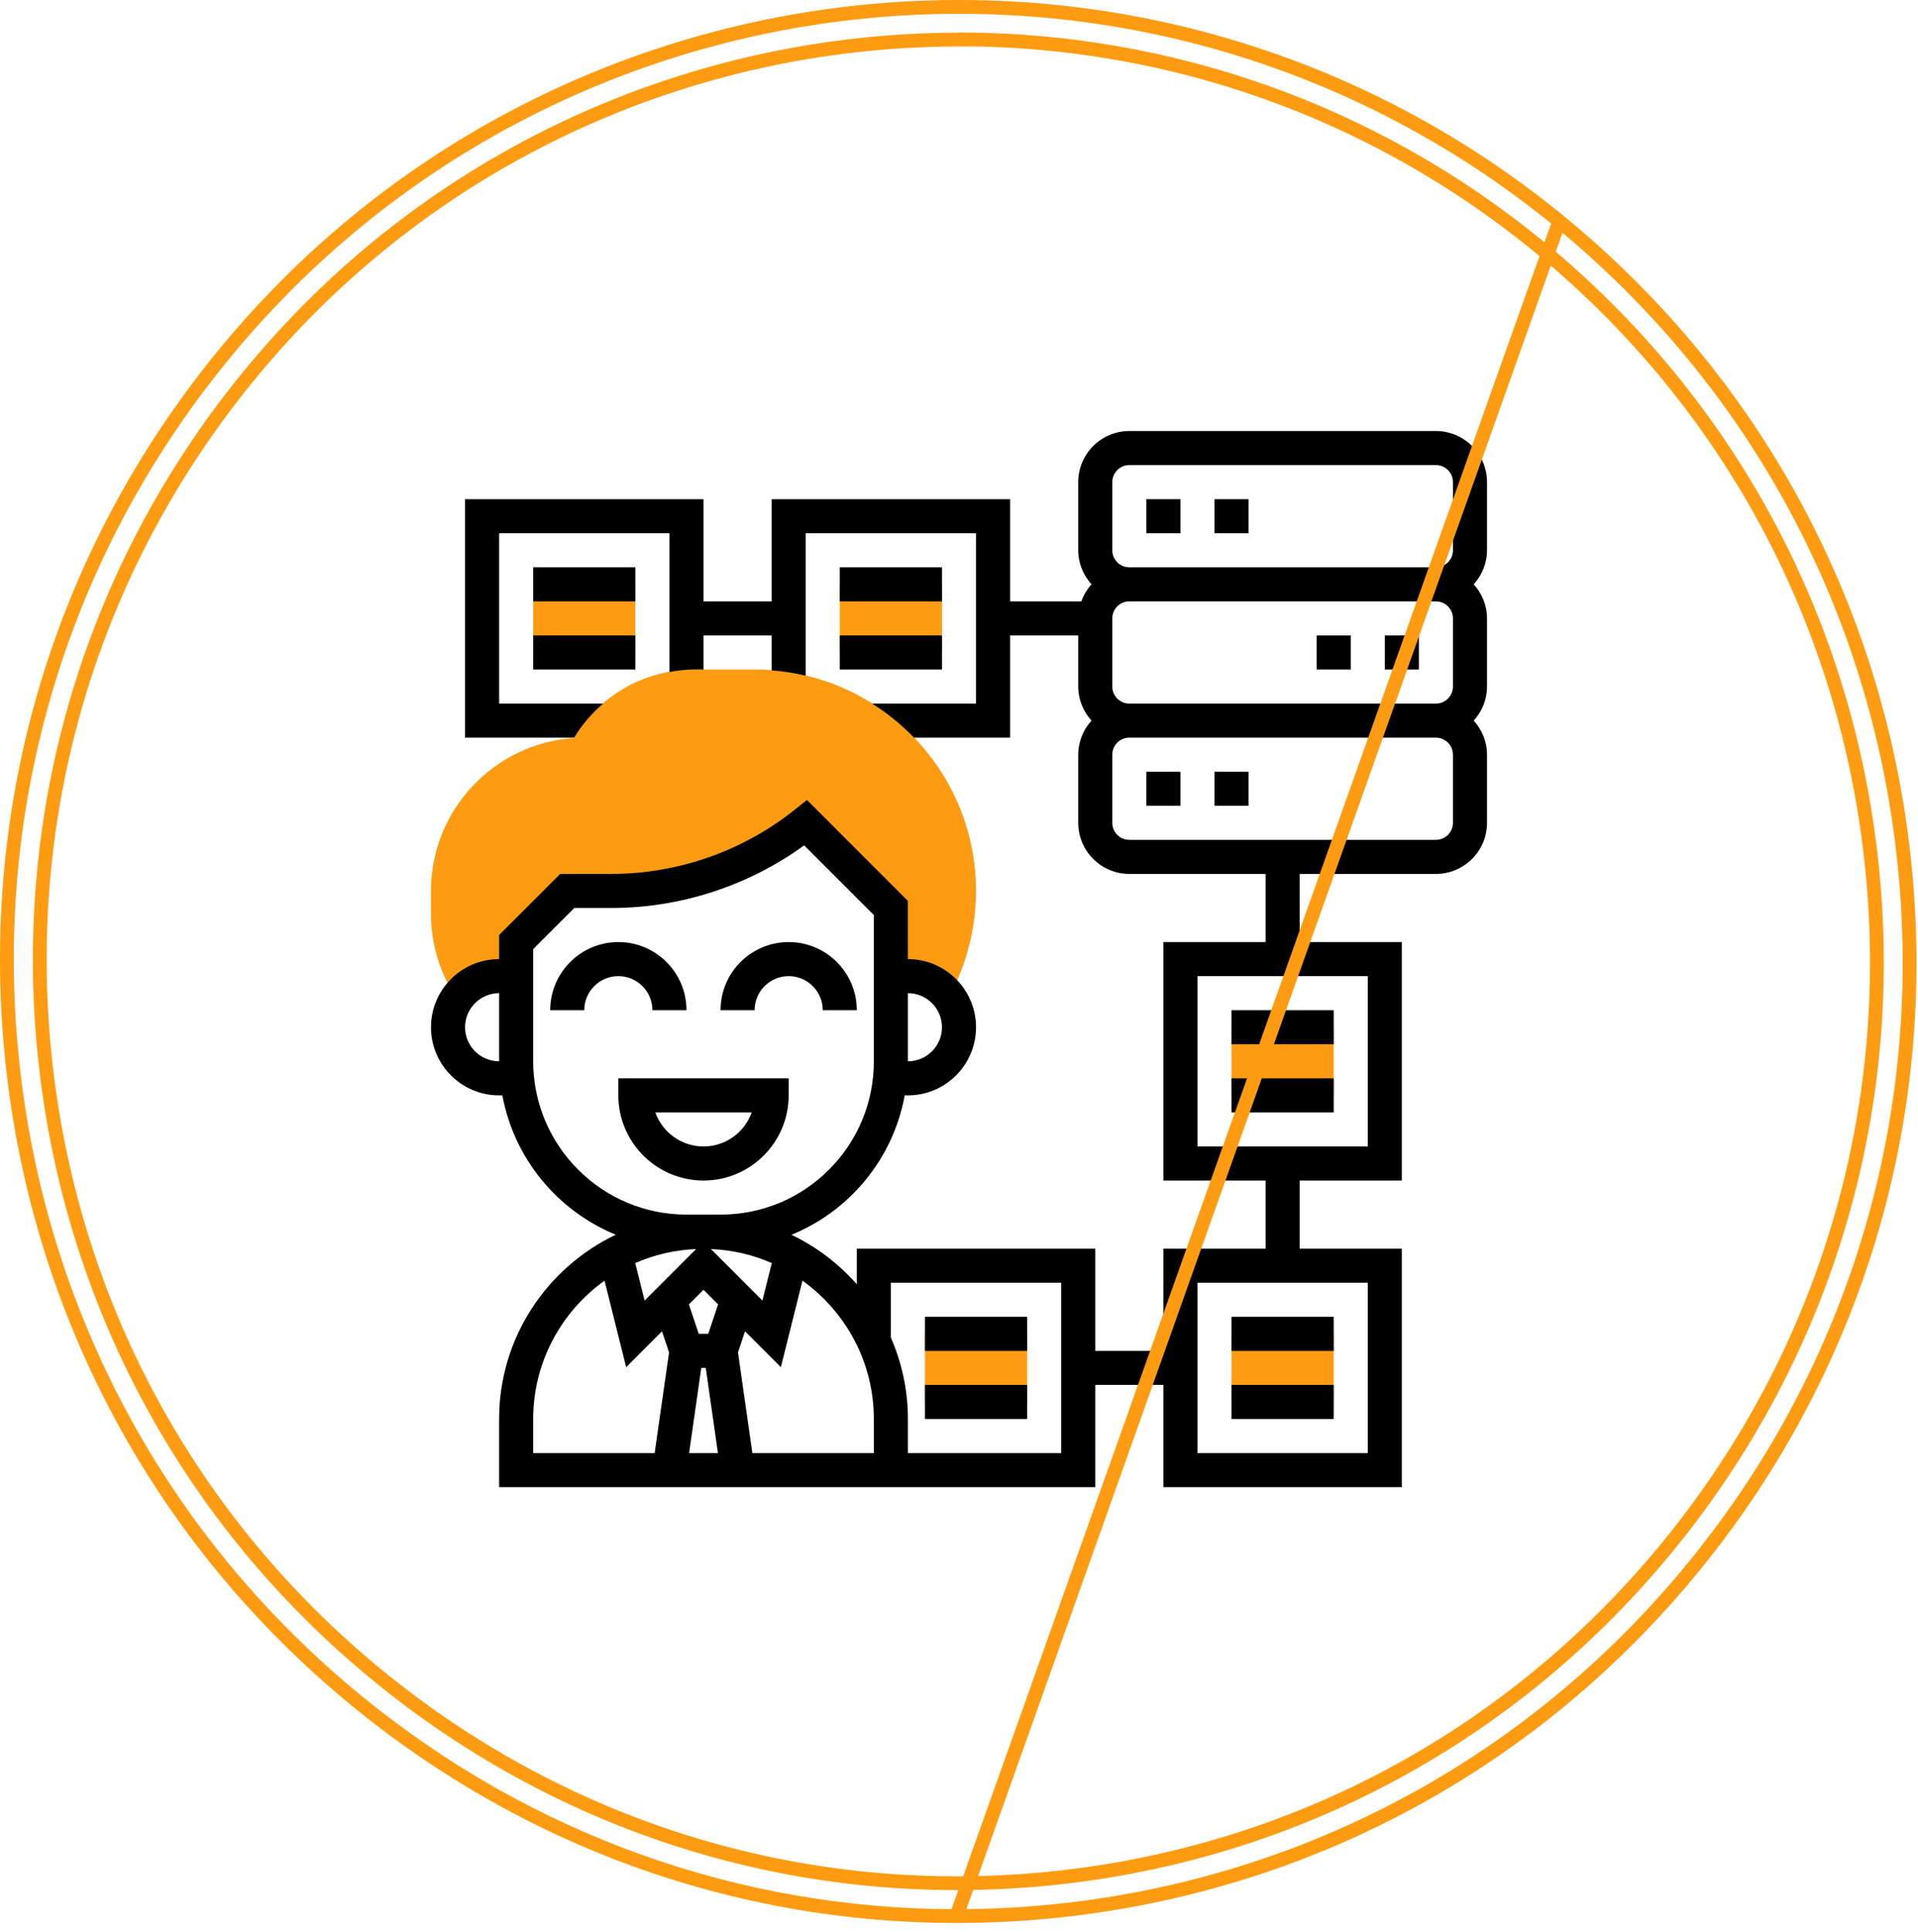 <svg width="139" height="140" viewBox="0 0 139 140" fill="none" xmlns="http://www.w3.org/2000/svg">
<path d="M89.25 96.656H96.656V101.594H89.25V96.656Z" fill="#FD9C12"/>
<path d="M89.25 74.438H96.656V79.375H89.25V74.438Z" fill="#FD9C12"/>
<path d="M60.859 42.344H68.266V47.281H60.859V42.344Z" fill="#FD9C12"/>
<path d="M38.641 42.344H46.047V47.281H38.641V42.344Z" fill="#FD9C12"/>
<path d="M67.031 96.656H74.438V101.594H67.031V96.656Z" fill="#FD9C12"/>
<path d="M54.688 48.516H50.333C46.709 48.516 43.426 50.399 41.599 53.478C35.819 53.863 31.234 58.687 31.234 64.562V66.208C31.234 68.309 31.826 70.358 32.948 72.134L33.098 72.372C33.762 71.385 34.892 70.734 36.172 70.734H37.406V68.266L41.109 64.562H44.315C49.431 64.562 54.395 62.821 58.388 59.623L64.56 65.794L64.561 70.734H65.797C67.023 70.734 68.102 71.337 68.775 72.255L68.947 71.923C70.116 69.657 70.734 67.112 70.734 64.562C70.734 55.715 63.535 48.516 54.688 48.516Z" fill="#FD9C12"/>
<path d="M107.766 34.938C107.766 32.896 106.104 31.234 104.062 31.234H81.844C79.802 31.234 78.141 32.896 78.141 34.938V39.875C78.141 40.827 78.512 41.687 79.103 42.344C78.781 42.7 78.532 43.117 78.368 43.578H73.203V36.172H55.922V43.578H50.984V36.172H33.703V53.453H41.615C42.182 52.504 42.899 51.684 43.711 50.984H36.172V38.641H48.516V48.696C49.109 48.59 49.713 48.516 50.333 48.516H50.984V46.047H55.922V48.579C56.765 48.643 57.588 48.774 58.391 48.965V38.641H70.734V50.984H63.2C64.312 51.684 65.333 52.51 66.24 53.453H73.203V46.047H78.141V49.75C78.141 50.702 78.512 51.562 79.103 52.219C78.511 52.875 78.141 53.736 78.141 54.688V59.625C78.141 61.667 79.802 63.328 81.844 63.328H91.719V68.266H84.312V85.547H91.719V90.484H84.312V97.891H79.375V90.484H62.094V93.063C60.779 91.569 59.172 90.347 57.36 89.478C59.009 88.804 60.524 87.805 61.821 86.507C63.792 84.535 65.075 82.061 65.566 79.375H65.797C68.52 79.375 70.734 77.16 70.734 74.438C70.734 71.715 68.52 69.5 65.797 69.5L65.794 65.283L58.48 57.968L57.617 58.66C53.857 61.67 49.133 63.328 44.315 63.328H40.598L36.172 67.755V69.5C33.449 69.5 31.234 71.715 31.234 74.438C31.234 77.16 33.449 79.375 36.172 79.375H36.408C37.254 83.962 40.408 87.745 44.622 89.472C39.634 91.858 36.172 96.94 36.172 102.828V107.766H64.562H65.797H79.375V100.359H84.312V107.766H101.594V90.484H94.188V85.547H101.594V68.266H94.188V63.328H104.062C106.104 63.328 107.766 61.667 107.766 59.625V54.688C107.766 53.736 107.394 52.875 106.803 52.219C107.395 51.562 107.766 50.702 107.766 49.75V44.812C107.766 43.861 107.394 43 106.803 42.344C107.394 41.687 107.766 40.827 107.766 39.875V34.938ZM46.716 94.242L46.037 91.527C47.397 90.93 48.885 90.579 50.446 90.511L46.716 94.242ZM50.821 99.125H51.148L52.03 105.297H49.94L50.821 99.125ZM51.329 96.656H50.639L49.926 94.521L50.984 93.464L52.041 94.521L51.329 96.656ZM51.523 90.511C53.084 90.579 54.572 90.929 55.932 91.527L55.253 94.242L51.523 90.511ZM65.797 71.969C67.158 71.969 68.266 73.076 68.266 74.438C68.266 75.799 67.158 76.906 65.797 76.906V71.969ZM33.703 74.438C33.703 73.076 34.81 71.969 36.172 71.969V76.906C34.81 76.906 33.703 75.799 33.703 74.438ZM49.75 88.016C43.624 88.016 38.641 83.031 38.641 76.906V68.777L41.62 65.797H44.315C49.322 65.797 54.237 64.192 58.279 61.259L63.327 66.307L63.328 76.905C63.328 79.873 62.173 82.663 60.074 84.762C57.977 86.859 55.186 88.016 52.219 88.016H49.75ZM38.641 102.828C38.641 98.698 40.687 95.044 43.811 92.802L45.378 99.071L47.976 96.472L48.486 98.003L47.444 105.297H38.641V102.828ZM63.328 105.297H54.525L53.483 98.003L53.992 96.472L56.591 99.071L58.157 92.802C61.282 95.044 63.328 98.698 63.328 102.828V105.297ZM76.906 105.297H65.797V102.828C65.797 100.73 65.353 98.736 64.562 96.925V92.953H76.906V105.297ZM99.125 105.297H86.781V92.953H99.125V105.297ZM99.125 83.078H86.781V70.734H99.125V83.078ZM80.609 34.938C80.609 34.257 81.162 33.703 81.844 33.703H104.062C104.744 33.703 105.297 34.257 105.297 34.938V39.875C105.297 40.555 104.744 41.109 104.062 41.109H81.844C81.162 41.109 80.609 40.555 80.609 39.875V34.938ZM105.297 44.812V49.75C105.297 50.43 104.744 50.984 104.062 50.984H81.844C81.162 50.984 80.609 50.43 80.609 49.75V44.812C80.609 44.132 81.162 43.578 81.844 43.578H104.062C104.744 43.578 105.297 44.132 105.297 44.812ZM105.297 59.625C105.297 60.305 104.744 60.859 104.062 60.859H81.844C81.162 60.859 80.609 60.305 80.609 59.625V54.688C80.609 54.007 81.162 53.453 81.844 53.453H104.062C104.744 53.453 105.297 54.007 105.297 54.688V59.625Z" fill="black"/>
<path d="M89.25 73.203H96.656V75.672H89.25V73.203Z" fill="black"/>
<path d="M89.25 78.141H96.656V80.609H89.25V78.141Z" fill="black"/>
<path d="M89.25 95.422H96.656V97.891H89.25V95.422Z" fill="black"/>
<path d="M89.25 100.359H96.656V102.828H89.25V100.359Z" fill="black"/>
<path d="M67.031 95.422H74.438V97.891H67.031V95.422Z" fill="black"/>
<path d="M67.031 100.359H74.438V102.828H67.031V100.359Z" fill="black"/>
<path d="M60.859 41.109H68.266V43.578H60.859V41.109Z" fill="black"/>
<path d="M60.859 46.047H68.266V48.516H60.859V46.047Z" fill="black"/>
<path d="M38.641 41.109H46.047V43.578H38.641V41.109Z" fill="black"/>
<path d="M38.641 46.047H46.047V48.516H38.641V46.047Z" fill="black"/>
<path d="M83.078 36.172H85.547V38.641H83.078V36.172Z" fill="black"/>
<path d="M88.016 36.172H90.484V38.641H88.016V36.172Z" fill="black"/>
<path d="M83.078 55.922H85.547V58.391H83.078V55.922Z" fill="black"/>
<path d="M88.016 55.922H90.484V58.391H88.016V55.922Z" fill="black"/>
<path d="M100.359 46.047H102.828V48.516H100.359V46.047Z" fill="black"/>
<path d="M95.422 46.047H97.891V48.516H95.422V46.047Z" fill="black"/>
<path d="M57.156 79.375V78.141H44.812V79.375C44.812 82.778 47.581 85.547 50.984 85.547C54.388 85.547 57.156 82.778 57.156 79.375ZM50.984 83.078C49.375 83.078 48.002 82.046 47.492 80.609H54.476C53.967 82.046 52.594 83.078 50.984 83.078Z" fill="black"/>
<path d="M47.281 73.203H49.75C49.75 70.48 47.535 68.266 44.812 68.266C42.09 68.266 39.875 70.48 39.875 73.203H42.344C42.344 71.842 43.451 70.734 44.812 70.734C46.174 70.734 47.281 71.842 47.281 73.203Z" fill="black"/>
<path d="M57.156 70.734C58.518 70.734 59.625 71.842 59.625 73.203H62.094C62.094 70.48 59.879 68.266 57.156 68.266C54.433 68.266 52.219 70.48 52.219 73.203H54.688C54.688 71.842 55.795 70.734 57.156 70.734Z" fill="black"/>
<path d="M113.002 16.03L113.002 16.03C127.266 27.706 136.158 44.262 138.027 62.65C139.897 81.038 134.509 99.054 122.877 113.37C111.244 127.701 94.748 136.612 76.426 138.488L76.424 138.488C74.049 138.724 71.686 138.849 69.322 138.85L113.002 16.03ZM113.002 16.03C83.544 -8.074 40.029 -3.625 16.014 25.941M113.002 16.03L69.308 138.85C53.51 138.847 38.307 133.439 25.889 123.281C11.611 111.606 2.733 95.049 0.863 76.661C-1.006 58.273 4.381 40.257 16.014 25.941M16.014 25.941L16.402 26.256L16.014 25.941ZM69.514 2.869H70.014V2.857C84.629 2.967 99.319 7.886 111.503 17.853C125.287 29.14 133.87 45.123 135.671 62.875C137.473 80.628 132.274 98.022 121.042 111.857C109.81 125.692 93.886 134.306 76.2 136.114C58.501 137.922 41.185 132.704 27.402 121.431C13.618 110.158 5.035 94.175 3.233 76.422C1.432 58.669 6.631 41.275 17.863 27.441L17.863 27.441C31.004 11.252 50.176 2.869 69.514 2.869Z" stroke="#FD9C12"/>
</svg>
